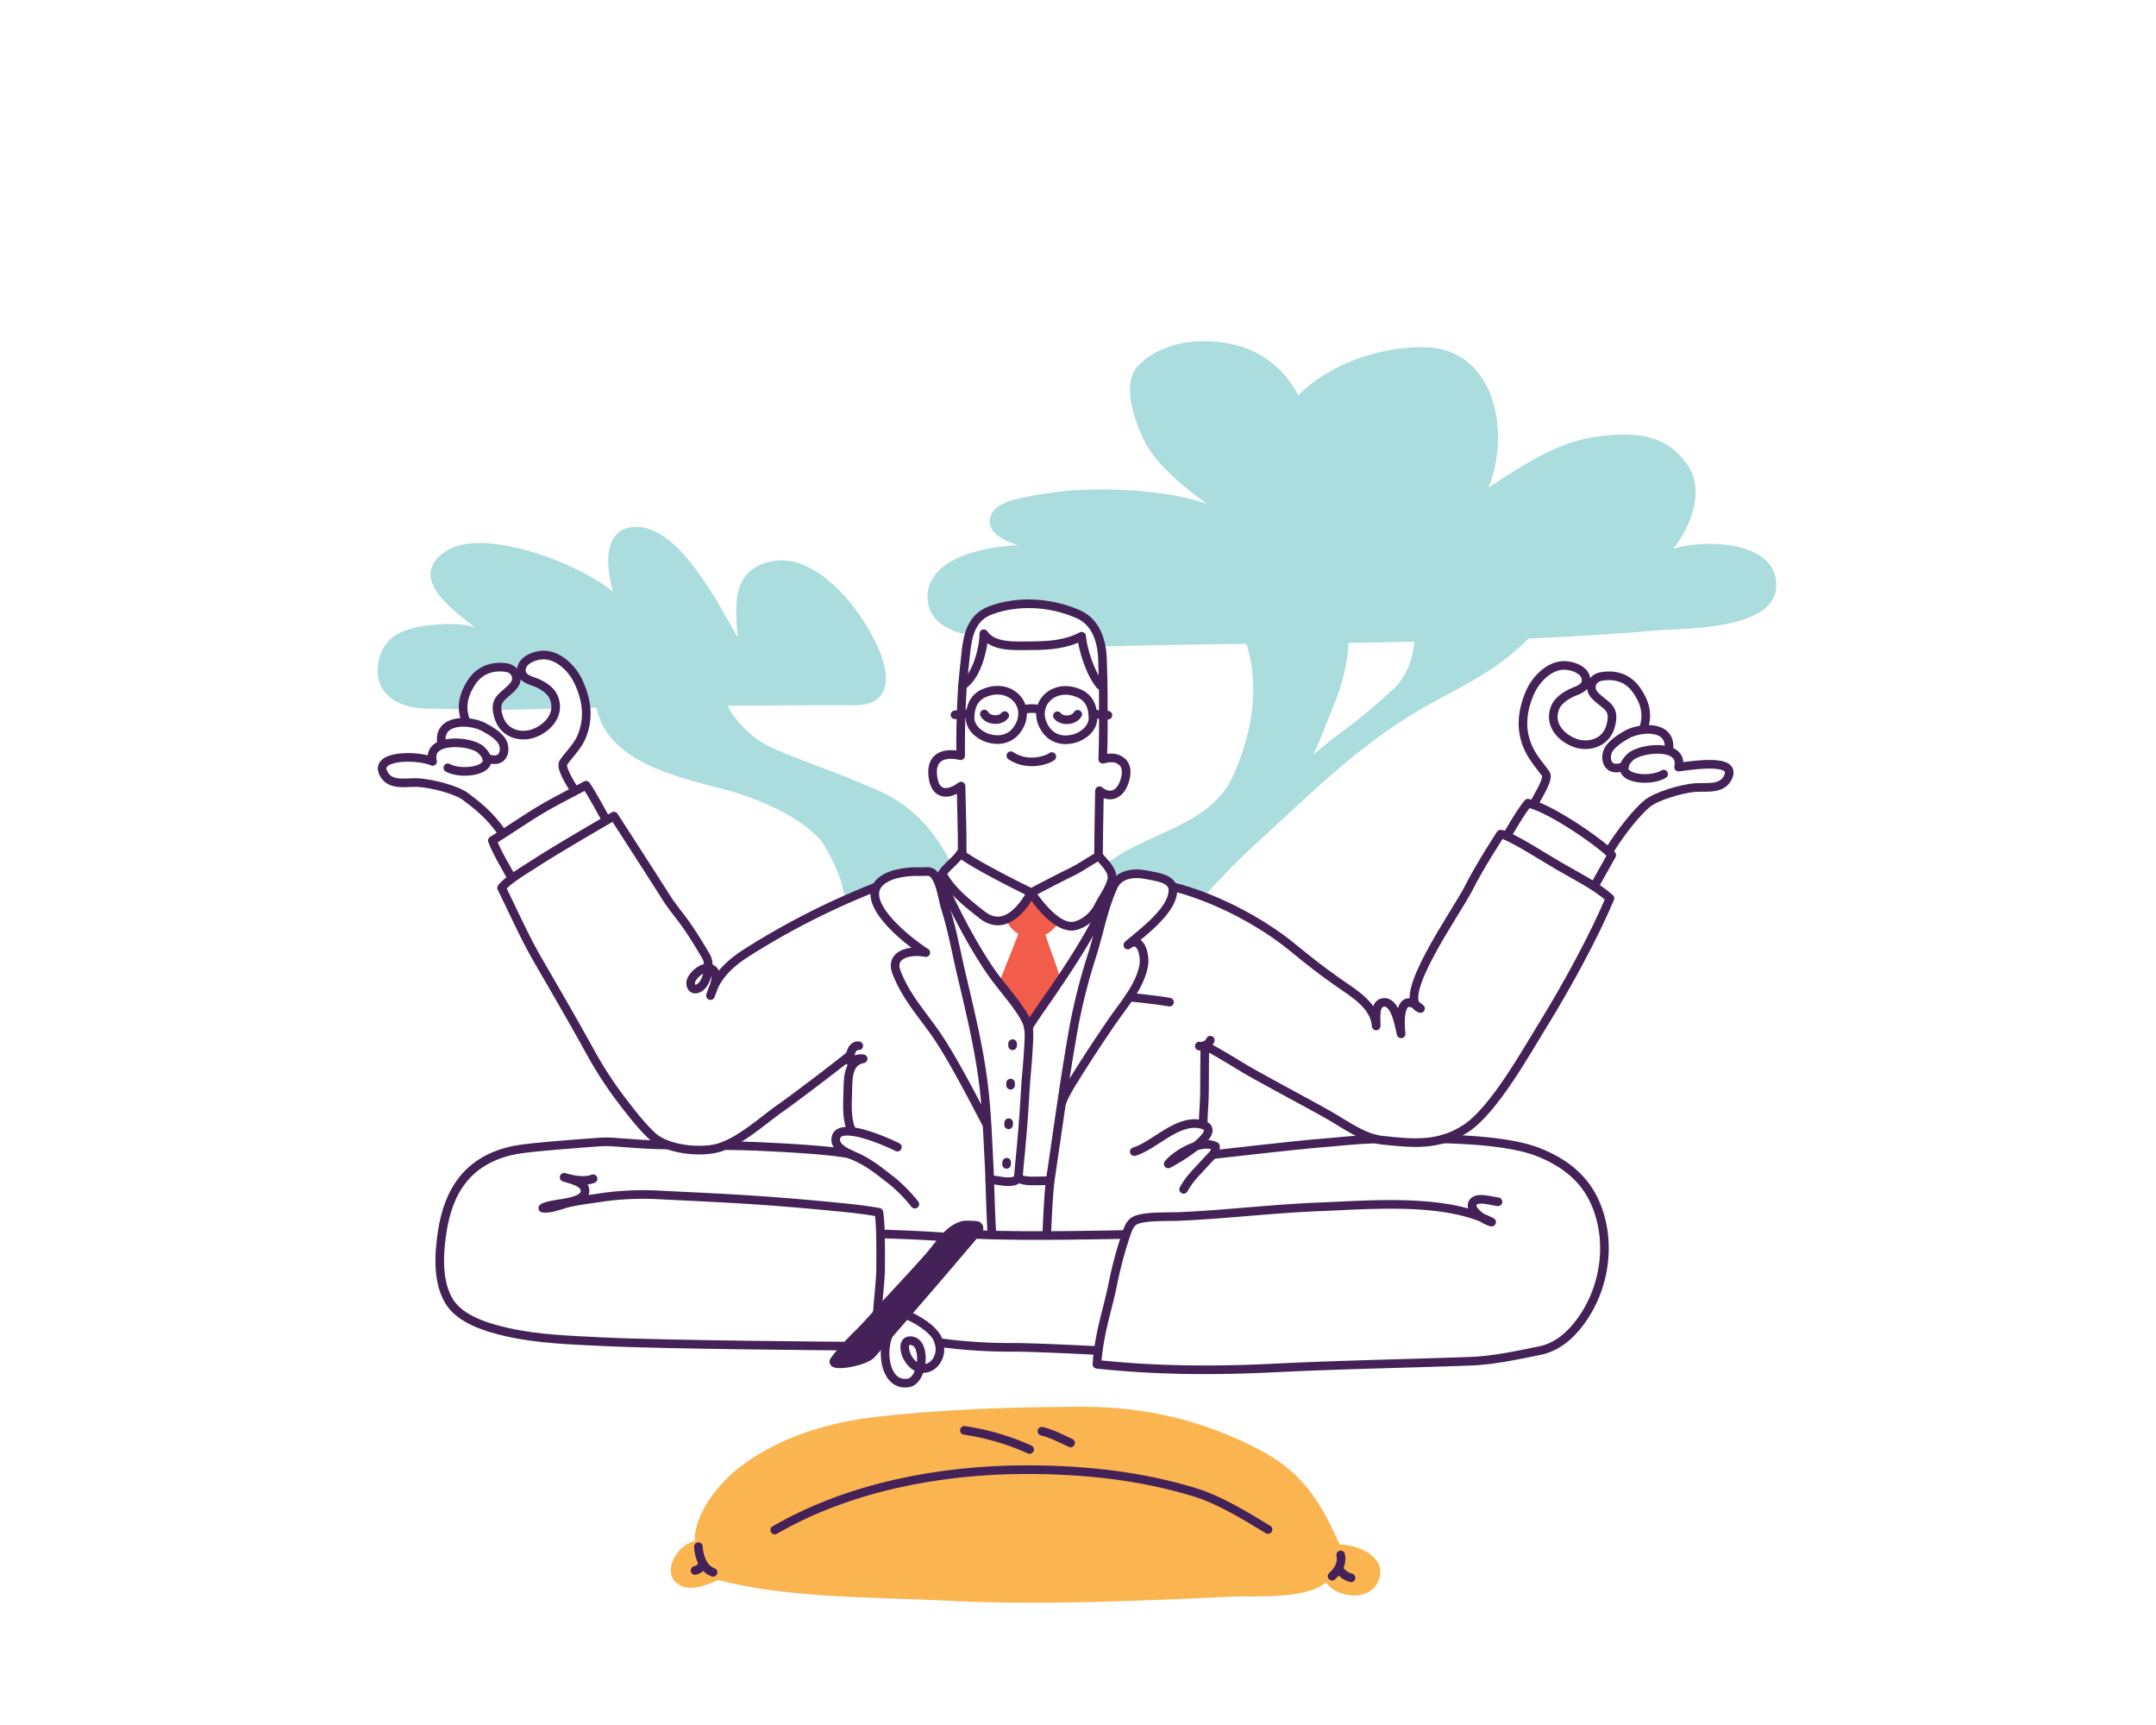 <svg xmlns="http://www.w3.org/2000/svg" viewBox="0 0 1000 800"><defs><style>.cls-1{fill:#abdddf;stroke:#abdddf;stroke-width:3px;}.cls-1,.cls-2,.cls-3,.cls-4,.cls-5{stroke-linecap:round;stroke-linejoin:round;}.cls-2{fill:#fab550;stroke:#fab550;}.cls-2,.cls-3,.cls-4,.cls-5{stroke-width:4px;}.cls-3{fill:none;}.cls-3,.cls-5{stroke:#442257;}.cls-4{fill:#f15d4a;stroke:#f15d4a;}.cls-5{fill:#442257;}</style></defs><g id="Layer_2" data-name="Layer 2"><path class="cls-1" d="M218.52,316.7c4.26-6.79,10.93-7.83,16.13-7.13,4.51.61,6.45,5.17,3.41,8.63-3.5,4-7.22,5.22-7.53,9.49l1.17,0c6.2,0,22.73-.53,26-.63a11.52,11.52,0,0,0-1.11-4.18c-1.44-3-5.33-5.39-8.41-6.53-2.06-.76-5.58-1.74-6.19-4.22-1.39-5.67,5.92-8.27,9.77-8.38,7.24-.22,13.65,6.35,16.39,12.11a38.31,38.31,0,0,1,3.44,10.89l1,0,5.49-.12-.11.5c4.75,27.86,45.26,33.28,64.44,39.28s35.78,15.94,41.26,25.07c8.62,14.33,9.37,23.78,9.37,23.78v1.63q6.54-2.89,13-5.43l.4-.09c1.14-2.35,3.72-4.35,8.21-5.79a39.41,39.41,0,0,1,11.71-1.37c4.55,0,5.79-.77,7.78,2.73l3.18-1c-.13-.23-.26-.45-.38-.68a21.05,21.05,0,0,1,3-3.54l-.25-.74c-13.76-28.06-33.36-33-44.39-37.8-10.47-4.53-28.51-10.56-39.08-15.6-8.08-3.86-17.89-13.28-20.74-21.4v-.37l11.32-.08c10.63,0,23.62-.19,50-.19s5.41-36.71-8.56-50.63c-8.52-8.49-19-15.54-30.54-13-19.36,4.29-14.14,23.26-13.78,39.51-8.49-13.06-29.69-60-51.93-55.23-13.21,2.83-7.77,25.61-4,33.8-11.4-14.07-61.25-34.51-79.61-23.53-20,11.94,6.42,28.3,22.76,40.57-11.69-5.9-17.95-7-31-5.63-10.81,1.17-20.87,3.81-23.12,15.74-2.63,13.92,8.62,20,21.69,20,4.71,0,9.17.14,15.13.28l1,0C214.9,324.09,216,320.68,218.52,316.7Z"/><path class="cls-1" d="M821.9,267.46c-4.12-16.73-39.83-16.24-51.94-8.8,11.41-10,20.06-29.84,11.51-42.21s-20.57-14.8-38.34-12.76-31.11,9.7-56.43,26.74c13.18-24,7.82-67.78-26.64-67.94-23.56-.11-46.51,10.29-58.27,23.47-4.27-9.2-13.31-21.13-30.7-24.86-20.74-4.45-36.44,2.59-42.82,10.46s.06,25.34,4.87,34.17,20.07,23.19,40.91,35.17c-18.79-8.62-33.39-11-50.2-12-16.33-.93-30.35-.39-46.56,2.84-5.47,1.09-16.31,2.81-16.72,9.74-.56,9.5,22.56,12.19,29.56,13.91-14.57-3.2-57.14-.66-58.38,20.47C431,287.83,442.94,292,449.94,293a15.5,15.5,0,0,1,9.54-10c12.91-4.79,28.13-3.7,40.63,1.8,5.9,2.6,8.93,7.79,10.3,13.57h0c23-.7,45.9-1,68.83-1.27,7.1,21.67,2.61,43.93-5.69,62.78-10.88,24.73-40.42,26.92-59.68,42.1h0a7.86,7.86,0,0,1,1.84,5.33l2.77.83c3.31-3.15,8.59-3.46,13.55-2.44,4.32.89,10.47,1.55,11.75,5.56l.24-.07a120.83,120.83,0,0,1,12.79,4h.07c9.29-10.07,17-18.08,25.5-25.82,29.14-26.67,50.85-48.75,85.14-66.93,20.59-10.92,29.71-16.66,40.82-27.79h0c19.77-.83,39.54-2,59.32-3.73C781.71,289.76,827.68,290.91,821.9,267.46ZM657.71,296.11c-.75,8.85-3.46,17.79-9.89,24a279.38,279.38,0,0,1-25,20.88c-7.08,5.28-15.06,11.75-21,18.2,6.42-8,10.44-20.69,14.42-30.13,4.75-11.25,7.62-22.11,7.75-31.92v-.45c12.93-.15,18.86-.33,31.78-.6Z"/><path class="cls-2" d="M615.45,730.6c2.67,7.52,17.21,10.77,21.65,2.62,5.31-9.73-8.74-15.42-17-14.88-8.6-19.2-16.15-33.35-36.59-44.08-25.8-13.55-52.36-19.91-82.07-19.86-31,.06-63.37,1.16-94.08,4.58-22.42,2.49-44.49,9.2-62.2,22.38-10,7.43-22.56,22.61-20.71,35.22-7.07-.54-14.66,10.68-9.78,15.67,4.54,4.63,13.62.55,18.25-1.65,31.35,8.6,71.72,8,104.75,9.68,44.37,2.3,89.31.25,133.29-1.8C582.67,737.94,607.88,740.21,615.45,730.6Z"/><path class="cls-3" d="M359.34,709.58c34.29-19.85,76.7-28,116.68-28,26.62,0,52.89,2.74,78.34,10.55,11.46,3.52,24,11.26,33.78,17.22"/><path class="cls-3" d="M447.31,663.36a114.3,114.3,0,0,1,30.24,8.87"/><path class="cls-3" d="M483.27,663.76c4.76,1.11,8.9,3.43,13.3,5.44"/><path class="cls-3" d="M621.53,728.34a9.48,9.48,0,0,0,5.1,3.4"/><path class="cls-3" d="M322.38,728.34a5.2,5.2,0,0,0,3.4-2.55"/><path class="cls-3" d="M323.93,717.29c.26,4.64,2.09,10.24,6.8,11.9"/><path class="cls-3" d="M617.85,731c2.94-2.68,4.81-5.93,4-9.88"/><path class="cls-4" d="M481.25,418.19l-3-2.93-1.89,2c-1.69,2.6-4.44,6.16-7.94,8.22,2.6,7.53,14.14,11.6,21,1.09A43.55,43.55,0,0,1,481.25,418.19Z"/><path class="cls-4" d="M476.51,474.65a10.87,10.87,0,0,1,.52,2.18l0-.28c1-2.34,5.85-8.93,11.95-17.83l.94-2c-.43-4.91-2.36-9.52-3.77-13.46-.93-2.57-3.78-10.9-3.78-10.9l-7.66-.39c-1.35,5-8,19.9-9.7,25.78C469.37,463.21,474.77,469.87,476.51,474.65Z"/><path class="cls-3" d="M509.5,396.48s.3-25,.46-29.78c3.58,3.09,9.06,3.23,11.56-4.18,1.1-3.23,1.48-7.19-1.29-9.42s-5.89-1.72-8.75-1c.15-4.5.27-9,.28-13.57,0-13.82.08-18.93-.4-32.79-.29-8.38-2.91-17.23-11.25-20.9-12.5-5.5-27.72-6.59-40.63-1.8-8.59,3.18-10.62,11.14-11.48,19.49-1.06,10.25-1.52,12.89-2,23.21-.39,8.22-.48,16.47-.43,24.74-6.38-1.51-13.89-.51-12.95,9.16,1,10,7.78,9,13.13,4.92.23,12.21.58,19.5.54,31.7"/><path class="cls-3" d="M468.86,350.48a17.28,17.28,0,0,0,9.84,2.84c4.25,0,8.06-1.53,9.16-2.45"/><path class="cls-3" d="M437,405.24c2.07-3.32,6.38-6.15,8.45-9.44,7.05,5.68,32.84,18.18,32.84,18.18s13.38-7,18.85-9.65c4.34-2.09,8.22-5.05,12.53-7.25,3.05,3.43,6.8,7,6,10.75-.92,4.36-4.21,8.55-6.17,12.48a17.67,17.67,0,0,1-10,8.84c-9.71,3.38-21.23-15.17-21.23-15.17s-9.8,20.28-22.57,10.44C449,419.21,441,412.9,437,405.24Z"/><path class="cls-3" d="M492.26,512.37c.65-3.51,5.6-11.2,7.52-14.26,5.19-8.3,10.28-16,15.8-24.07s13.16-16.54,14.91-26.3c.82-4.63-1.43-14.31-7.38-9.46,6-5.31,20.52-15.58,20.92-25.09.24-5.71-7.07-6.42-12-7.43-6.25-1.28-13-.47-15.69,5.49-4.57,10.25-6.34,20.55-9.58,31a277,277,0,0,0-8.49,32.86c-4.27,23.58-7.41,47.28-10.94,70.92-1,6.48-1.51,19.8-1.84,26.4"/><path class="cls-3" d="M460.23,572.8c-.62-3-1.08-25.73-1.39-31.36-.64-11.71-1-23.4-2.27-35.13-2-18.49-6.39-36.36-10.65-54.44-2.38-10.08-4.16-20.34-7.28-30.26-1.41-4.49-1.93-9.87-4.11-14s-3.32-3.39-8.13-3.37a39.41,39.41,0,0,0-11.71,1.37c-22.4,7.14,2.9,28.48,14.71,36.18-7.73-1.47-16.74,1-13.57,9.15,4.49,11.51,11.43,18.79,18.35,28.77,7.56,10.92,17.34,30,23.64,42"/><path class="cls-3" d="M523.85,462.43s11.91,1.13,18.58,2.34"/><path class="cls-3" d="M436.8,408.73c5.86,13.56,15.44,31.76,24.05,43.7,4.11,5.7,13.29,15.72,15.66,22.22,1.23,3.35.65,8.52.47,12-.34,6.89-1.18,13.6-1.53,20.49-.58,11.48-1.62,22.79-2.72,34.19-.5,5.17.12,6.34-4.29,6.68-3,.23-8.45-1.1-9.38-1"/><path class="cls-3" d="M477,476.55c2.29-5.23,23.44-31.52,35.61-57.56"/><path class="cls-3" d="M473.15,546.57c1.34,1.55,8,1.07,12.89,1"/><path class="cls-3" d="M468.73,503.3l0-1"/><path class="cls-3" d="M467.8,521.66l.05-1"/><path class="cls-3" d="M466.87,540l.05-1"/><path class="cls-3" d="M544,411.25c19.15,4.74,40.73,16,55.48,28.1,8,6.54,13.1,10.59,21.49,16.47,6.8,4.76,16.67,10.34,17.32,20,.11-3.24-1.13-10.87,3.77-10.94,5.42-.08,6.85,11.11,7.81,14.6-.71-6-1.06-20.59,9-11.77-12.5-4,17-45.17,22.27-55.7S696,386.86,696,386.86c3.39-.1,22.2,12,27,14.74,7.86,4.58,17,9,23.74,15-7.52,17.84-20,40.63-30.17,57.17C708.4,486.89,693,515,679.61,523.54c-12.73,8.17-24.66,6.69-38.61,5.24-8.41-.88-17.11-7.28-24.5-11.54-8.56-4.92-35.15-18.89-41.77-23.15-5-3.2-15.9-9.32-15.9-9.32s-.16,14.49-.16,21.3c0,4.76-.51,10-.62,14.63"/><path class="cls-3" d="M526.1,534.1c9.36-2.8,19.53-14.78,30.37-12.83,13.35,2.41-11,16.88-14.64,18.52,3.92-4.78,15.73-11.63,21.95-8.15.29,3.1-1.75,4.15-3.58,6.26-4,4.61-8.22,8.14-11.22,13.7"/><path class="cls-3" d="M699.15,387.33s5.59-10,9.51-14.83c11.46,2.47,36.54,20.67,38.91,24.08l-7.8,13.88"/><path class="cls-5" d="M440.41,571.78c-3.65,3.18-6.53,7.69-9.48,11-6.18,7-12.57,13.82-18.91,20.66-4.85,5.23-9.41,10.77-14.55,15.73-2.46,2.37-8.55,8.84-10.53,11.9s13.91.76,17.35-3.12c9.54-10.73,18.63-21.43,28-32.27,2.51-2.89,16.59-19.43,21.49-25.19a1.32,1.32,0,0,0-.91-2.17,38.51,38.51,0,0,0-5.84-.14A15.25,15.25,0,0,0,440.41,571.78Z"/><path class="cls-3" d="M412.1,619.11c-3.74,9-1,24.08,9.35,22.21,6.65-1.2,8.49-18.45,1.41-19.52-4.4-.67-3.48,4.84-2.06,7.49,6.18,11.56,18.73,2.61,14.2-8.1-2.1-5-10.18-9.74-14.78-11.46"/><path class="cls-3" d="M453.35,572.51c22.09,1.12,68.3,0,68.3,0"/><path class="cls-3" d="M669.5,528.21c13.08.34,32.91,1.5,44.7,6.39,12.19,5,21.64,12.5,26.55,25.34,6.16,16.12,3.78,35-5.35,49.54-5,7.94-11.86,15-21.26,16.9-10.41,2.11-21.38,4.52-32.09,4.91-30.36,1.11-60.79,1.63-91.19,3.14-26.49,1.31-54.14,1.3-82.08-1.72.94-14.46,5.16-26,7.21-36.44A186,186,0,0,1,522.14,573c1-2.77,1.84-6,4.82-7.21,4.79-1.9,15-1.4,20.32-1.64,22.08-1,43.63-3.67,65.68-4.51,23.3-.9,57.56-4,78.89,7.13-3.51-.74-10.53-5.63-8.82-8.82s7.78-1.14,11.77-.59"/><path class="cls-3" d="M562.68,535.46s38.76-4.45,49.66-5.31c9.64-.76,15.87-1.58,25.53-1.94"/><path class="cls-3" d="M435.5,622.61a239.28,239.28,0,0,0,34.2,2.24c10.88,0,38.84,1.46,38.84,1.46"/><path class="cls-3" d="M398.31,485c-3.1-.43-4.24,3.85-4.27,7.17,1.91-.43,4.1-1.53,6.3-1.15-7.91,1.44-6.88,10.71-7.18,17.24-.21,4.66-.39,12.68,2.25,16.51"/><path class="cls-3" d="M416.23,532c-4.38-2.23-26.81-12.3-28.5-4.41-1.07,5,6.41,7.57,9.87,9.16,6.41,3,10.87,6.86,16.54,11.23a72.63,72.63,0,0,1,10.19,10.47"/><path class="cls-3" d="M406.08,411.46a351.33,351.33,0,0,0-59.8,30.4c-7.67,4.9-14.13,10.79-16.74,19.87,1.06-2.93,4.15-9.44,1.17-11.93-3.28-2.72-8.22,1.35-9.78,4.12s.19,6.3,3.57,4.1c3.79-2.48,5.06-10.89,3.14-14.2-2.79-4.83-6.66-11.15-9.84-15.56-2.95-4.09-6.27-8-8.95-12.27-4.45-7.08-24.1-37.52-24.1-37.52s-25.61,14.77-36.29,21.72c-4.28,2.79-13.13,7.93-15.8,11.6,5.56,11.21,10.47,22.48,16.72,33.3,8.39,14.52,16.54,28.48,24.62,43.17a182.12,182.12,0,0,0,15.21,23.15c4.31,5.57,8.25,10.64,13.18,15.34,6.82,6.51,23.16,8.1,31.61,5.33,10-3.27,19.74-12.43,28.29-18.4,7-4.9,28.78-21.55,32.06-24.37"/><path class="cls-3" d="M236.85,406.17s-6.66-11.13-8.48-16.36c9.14-5.55,15.65-10.45,25-15.8,6.37-3.65,12.19-6.46,18.45-9.85,2.73,3.87,8.94,15.39,8.94,15.39"/><path class="cls-3" d="M265.63,365.15c-1.13-2-5.85-9.25-4.3-11.52,2.35-3.44,6.29-7.21,8.15-11.33,3.94-8.76,2.86-17.64-1.32-26.42-2.74-5.76-9.15-12.33-16.39-12.11-3.85.11-11.16,2.71-9.77,8.38.61,2.48,4.13,3.46,6.19,4.22,3.08,1.14,7,3.5,8.41,6.53,3.21,6.78-.67,13.08-7.16,16.39-6.93,3.54-15.46,1.32-18-6.28-3.05-9.09,2-9.53,6.63-14.81,3-3.46,1.1-8-3.41-8.63-5.2-.7-11.87.34-16.13,7.13s-4.58,12-2.39,18.06"/><path class="cls-3" d="M204.69,343.9c-1-10.76,13.35-10,19.44-6.84,2.77,1.44,7.87,4.25,9.21,7.79s.14,9.62-7.68,6.73"/><path class="cls-3" d="M207.71,356.07c6.95,3.95,25.47.86,15.23-8.46-4.58-4.17-25.22-5.78-22.3,5.51-6.94-3.11-28.09-3.15-22.44,6.14,3.25,5.32,10.15,3.46,15.56,3.68,5.6.23,17.64,3.09,22.12,6.46,4.73,3.56,11.34,8.44,17.1,17"/><path class="cls-3" d="M712.19,371.5c1-2.1,6.43-10.46,4.78-12.67-2.49-3.33-5.61-6.93-7.64-11-4.31-8.59-3.6-17.51.21-26.45,2.49-5.88,8.63-12.7,15.87-12.8,3.85,0,11.26,2.25,10.11,8-.51,2.5-4,3.63-6,4.48-3,1.27-6.82,3.79-8.13,6.88-2.92,6.9,1.22,13,7.84,16.07,7.07,3.24,15.5.67,17.73-7,2.67-9.22-2.39-9.45-7.24-14.53-3.18-3.33-1.43-8,3-8.76,5.17-.92,11.88-.16,16.42,6.45s5.07,11.76,3.14,17.94"/><path class="cls-3" d="M774.12,346.74c.55-10.79-13.75-9.42-19.7-6-2.71,1.55-7.69,4.57-8.88,8.16s.27,9.62,8,6.4"/><path class="cls-3" d="M771.62,359c-6.78,4.24-25.41,1.93-15.58-7.82,4.41-4.36,25-6.82,22.52,4.57,7-.86,27.94-4.31,22.67,5.2-3,5.46-10,3.88-15.39,4.33-5.58.46-17.49,3.82-21.83,7.38-4.57,3.76-11.94,12.78-17.34,21.52"/><path class="cls-3" d="M309.17,531c-12.85,0-24.71-1.82-30.3-1.42-6.63.48-33.2,2.37-40,3.74-21.69,4.34-30.86,18.75-33.77,38-1.54,10.19-2.35,22.67,3.11,32,5.17,8.78,18.15,12.5,27.37,14.56,14,3.14,28.64,3.59,43,4.32,29.55,1.5,114.08,2.08,114.08,2.08"/><path class="cls-3" d="M394.46,535.35c-5.7-1.62-27.11-3-43.43-3.7-3.74-.16-7.94-.25-13.82-.35"/><path class="cls-3" d="M275.09,546.68c-4.35,1.57-9.13.48-13.42-.69,1.88.7,9.17,2,9.65,5.74.91,7-15.8,5.8-19.57,8.55,3.83.53,8.22-1.55,11.94-2.42,5-1.16,9.9-1.66,14.94-2.47a135.88,135.88,0,0,1,28.7-1.13c33.77,1.63,48.5,2.33,82.11,5.6,6.09.6,12.31,1.28,18.22,2.37,1,7,.78,18.15.79,25.76,0,5.7-1.24,15.42-1.52,21.12"/><path class="cls-3" d="M408.8,572.24s21.89.68,29.59,1.5"/><path class="cls-3" d="M490.44,331.94c2.11,2.81,7.78,2.34,9.43-.68"/><path class="cls-3" d="M449.94,332.94c0,8.56,15.14,14.68,21.76,5.5,7.16-9.92-1.49-20.84-12.83-17.84C454.67,321.71,450,324.37,449.94,332.94Z"/><path class="cls-3" d="M506.94,333.09c0,8.57-15.23,14.6-21.8,5.39-7.1-10,1.61-20.83,12.94-17.77C502.26,321.84,507,324.53,506.94,333.09Z"/><line class="cls-3" x1="449.94" y1="330.98" x2="442.94" y2="331.5"/><path class="cls-3" d="M474.67,329.08a17,17,0,0,1,7.95,0"/><path class="cls-3" d="M466,331.87c-2.13,2.8-7.79,2.3-9.43-.73"/><line class="cls-3" x1="506.88" y1="331.13" x2="513.88" y2="331.69"/><path class="cls-3" d="M469.66,485l0-1"/><path class="cls-3" d="M556.26,485.13a4.54,4.54,0,0,0,5.1-2.71"/><path class="cls-3" d="M446.47,317.84c7.15-4.39,10-19.11,9.83-23.94,4.4,6.59,15.14,5.56,22.38,5.56,8,0,16.13-.7,23-4.4.43,5.6,3.91,17.25,8.64,22.78"/></g></svg>